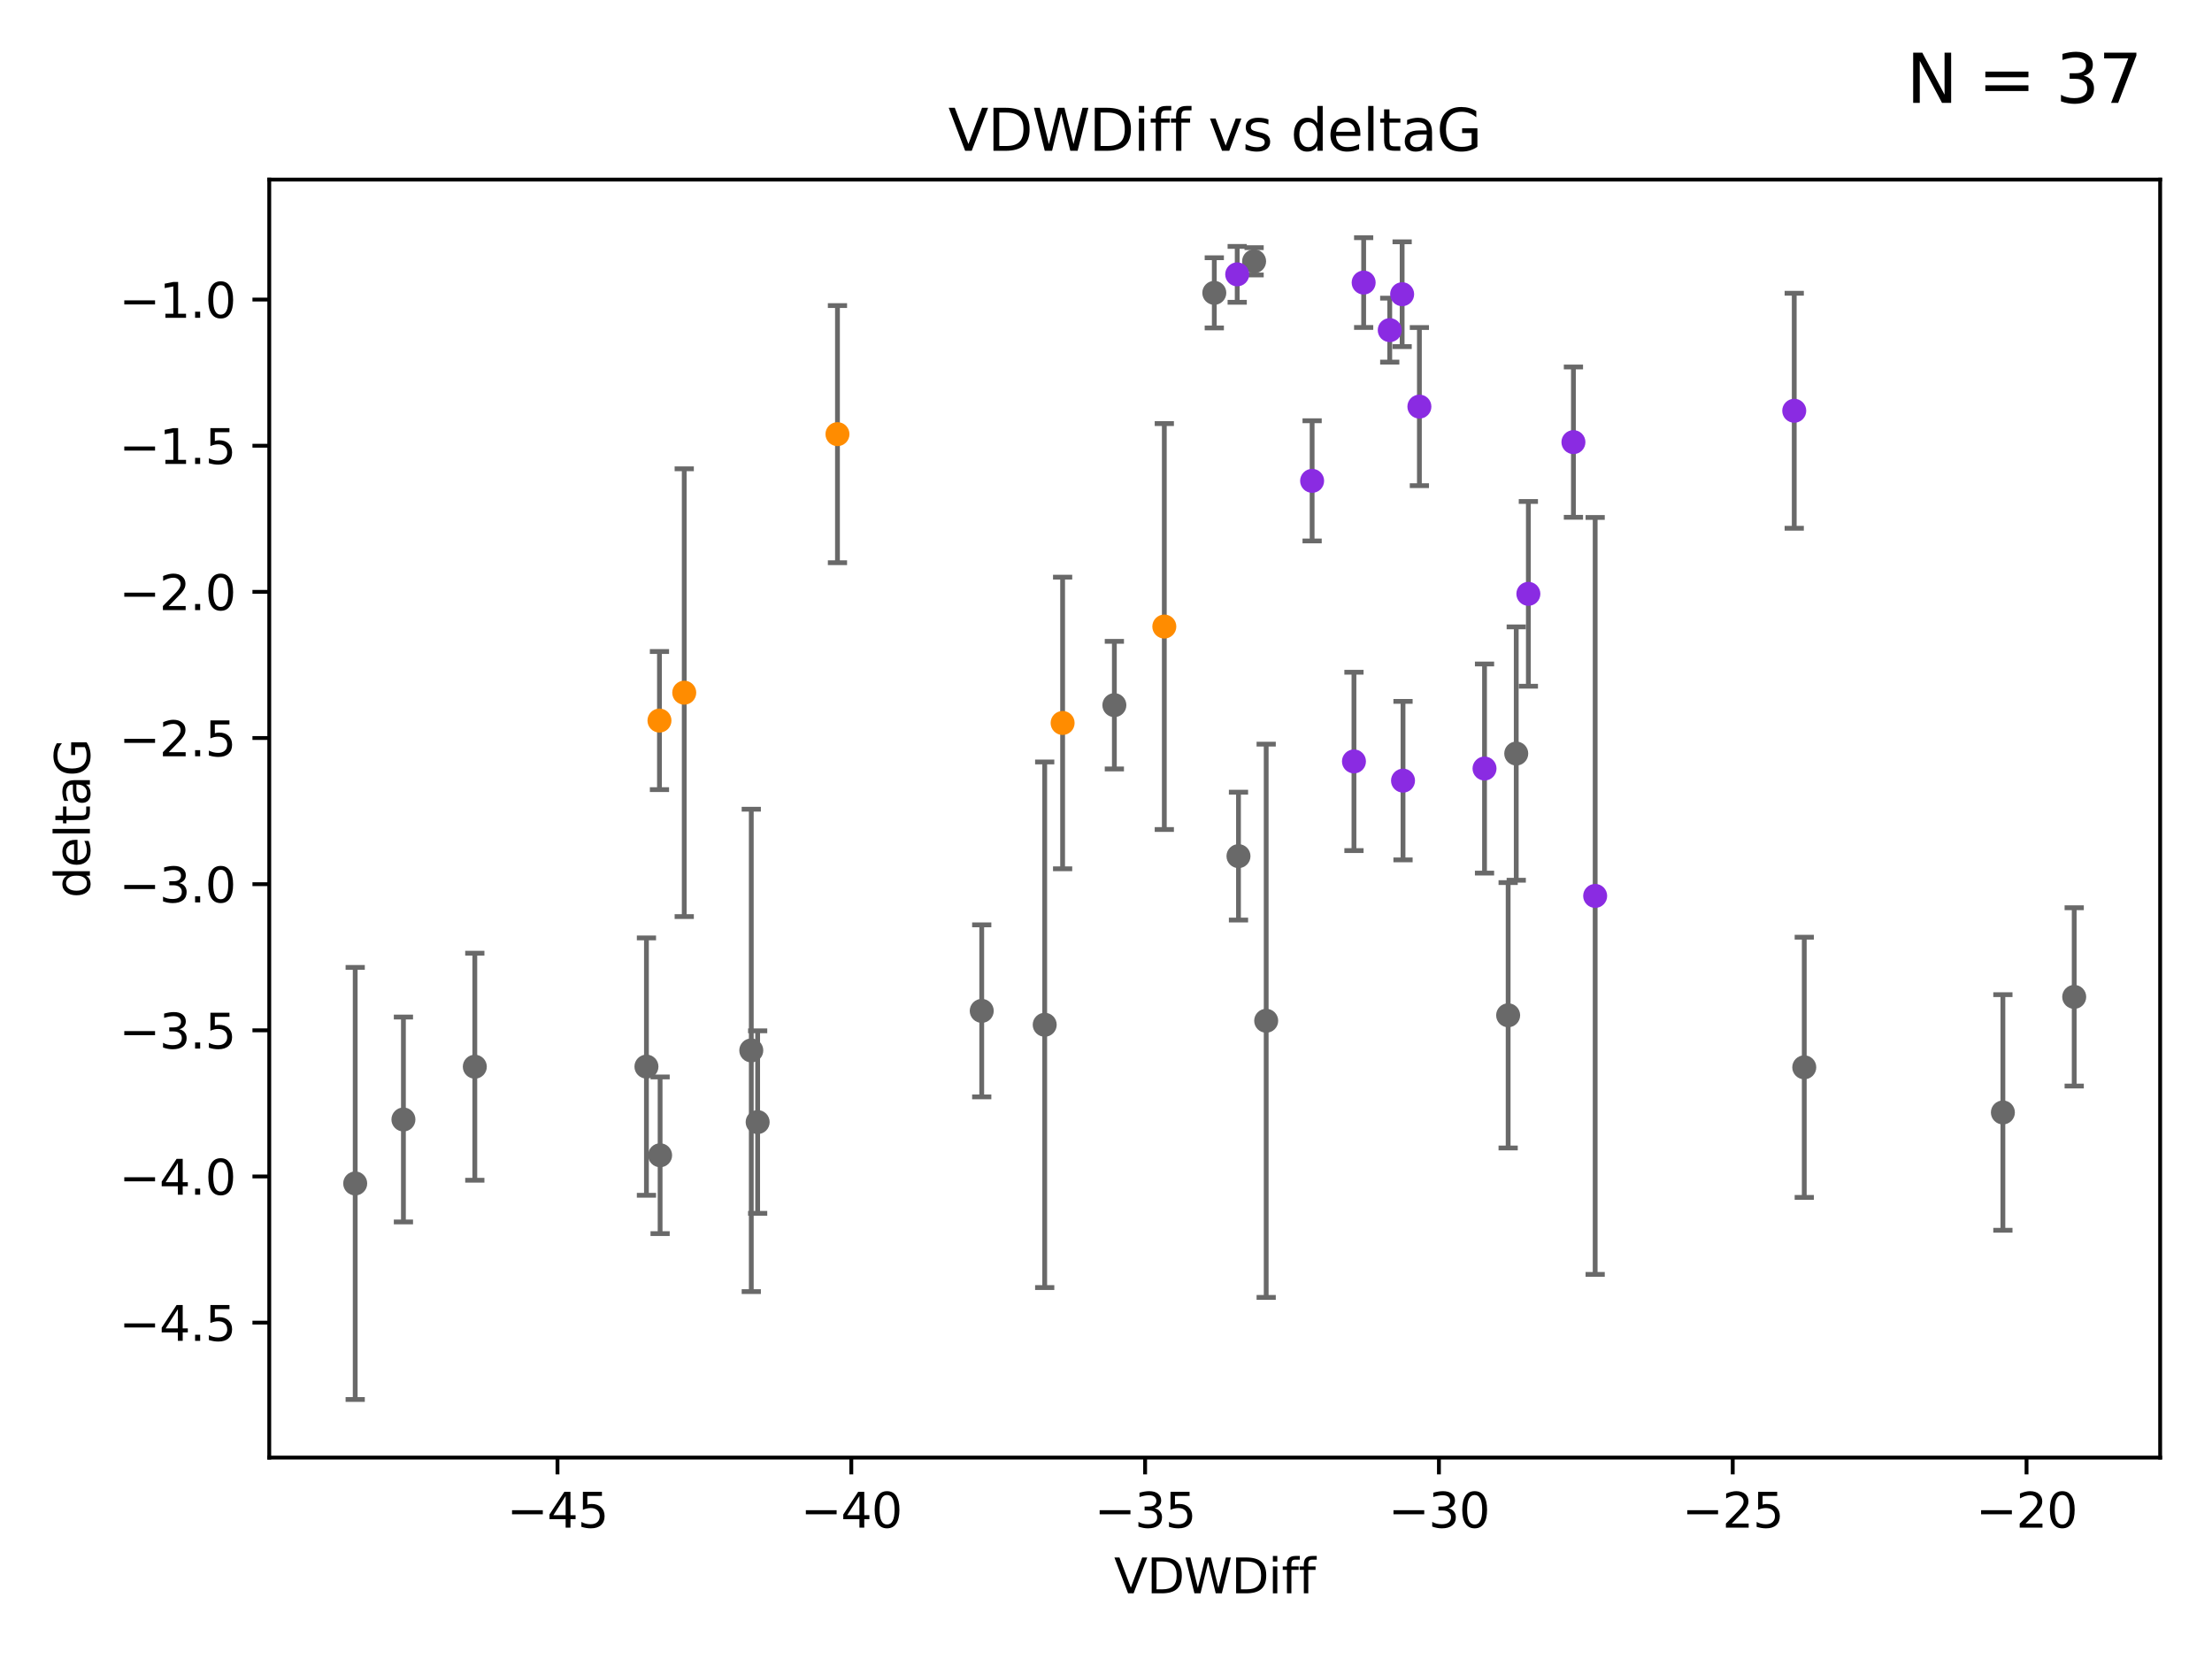 <?xml version="1.0" encoding="utf-8" standalone="no"?>
<!DOCTYPE svg PUBLIC "-//W3C//DTD SVG 1.1//EN"
  "http://www.w3.org/Graphics/SVG/1.1/DTD/svg11.dtd">
<svg xmlns:xlink="http://www.w3.org/1999/xlink" width="460.8pt" height="345.6pt" viewBox="0 0 460.8 345.6" xmlns="http://www.w3.org/2000/svg" version="1.1">
 <defs>
  <style type="text/css">*{stroke-linejoin: round; stroke-linecap: butt}</style>
 </defs>
 <g id="figure_1">
  <g id="patch_1">
   <path d="M 0 345.6 
L 460.8 345.6 
L 460.8 0 
L 0 0 
z
" style="fill: #ffffff"/>
  </g>
  <g id="axes_1">
   <g id="patch_2">
    <path d="M 56.09 303.64 
L 450 303.64 
L 450 37.411 
L 56.09 37.411 
z
" style="fill: #ffffff"/>
   </g>
   <g id="PathCollection_1">
    <defs>
     <path id="m64ddacfa93" d="M 0 1.118 
C 0.297 1.118 0.581 1 0.791 0.791 
C 1 0.581 1.118 0.297 1.118 0 
C 1.118 -0.297 1 -0.581 0.791 -0.791 
C 0.581 -1 0.297 -1.118 0 -1.118 
C -0.297 -1.118 -0.581 -1 -0.791 -0.791 
C -1 -0.581 -1.118 -0.297 -1.118 0 
C -1.118 0.297 -1 0.581 -0.791 0.791 
C -0.581 1 -0.297 1.118 0 1.118 
z
" style="stroke: #696969"/>
    </defs>
    <g clip-path="url(#p46ffd11ef0)">
     <use xlink:href="#m64ddacfa93" x="84.041" y="233.211" style="fill: #696969; stroke: #696969"/>
     <use xlink:href="#m64ddacfa93" x="134.666" y="222.193" style="fill: #696969; stroke: #696969"/>
     <use xlink:href="#m64ddacfa93" x="156.505" y="218.821" style="fill: #696969; stroke: #696969"/>
     <use xlink:href="#m64ddacfa93" x="73.995" y="246.535" style="fill: #696969; stroke: #696969"/>
     <use xlink:href="#m64ddacfa93" x="157.833" y="233.751" style="fill: #696969; stroke: #696969"/>
     <use xlink:href="#m64ddacfa93" x="98.912" y="222.216" style="fill: #696969; stroke: #696969"/>
     <use xlink:href="#m64ddacfa93" x="137.512" y="240.664" style="fill: #696969; stroke: #696969"/>
     <use xlink:href="#m64ddacfa93" x="257.999" y="178.348" style="fill: #696969; stroke: #696969"/>
     <use xlink:href="#m64ddacfa93" x="232.142" y="146.893" style="fill: #696969; stroke: #696969"/>
     <use xlink:href="#m64ddacfa93" x="217.632" y="213.477" style="fill: #696969; stroke: #696969"/>
     <use xlink:href="#m64ddacfa93" x="263.77" y="212.645" style="fill: #696969; stroke: #696969"/>
     <use xlink:href="#m64ddacfa93" x="204.513" y="210.584" style="fill: #696969; stroke: #696969"/>
     <use xlink:href="#m64ddacfa93" x="315.861" y="156.979" style="fill: #696969; stroke: #696969"/>
     <use xlink:href="#m64ddacfa93" x="314.174" y="211.501" style="fill: #696969; stroke: #696969"/>
     <use xlink:href="#m64ddacfa93" x="417.239" y="231.744" style="fill: #696969; stroke: #696969"/>
     <use xlink:href="#m64ddacfa93" x="375.861" y="222.341" style="fill: #696969; stroke: #696969"/>
     <use xlink:href="#m64ddacfa93" x="252.961" y="61.006" style="fill: #696969; stroke: #696969"/>
     <use xlink:href="#m64ddacfa93" x="261.253" y="54.433" style="fill: #696969; stroke: #696969"/>
     <use xlink:href="#m64ddacfa93" x="432.095" y="207.671" style="fill: #696969; stroke: #696969"/>
    </g>
   </g>
   <g id="PathCollection_2">
    <defs>
     <path id="mb4c0825378" d="M 0 1.118 
C 0.297 1.118 0.581 1 0.791 0.791 
C 1 0.581 1.118 0.297 1.118 0 
C 1.118 -0.297 1 -0.581 0.791 -0.791 
C 0.581 -1 0.297 -1.118 0 -1.118 
C -0.297 -1.118 -0.581 -1 -0.791 -0.791 
C -1 -0.581 -1.118 -0.297 -1.118 0 
C -1.118 0.297 -1 0.581 -0.791 0.791 
C -0.581 1 -0.297 1.118 0 1.118 
z
" style="stroke: #ff8c00"/>
    </defs>
    <g clip-path="url(#p46ffd11ef0)">
     <use xlink:href="#mb4c0825378" x="137.379" y="150.107" style="fill: #ff8c00; stroke: #ff8c00"/>
     <use xlink:href="#mb4c0825378" x="142.539" y="144.297" style="fill: #ff8c00; stroke: #ff8c00"/>
     <use xlink:href="#mb4c0825378" x="174.459" y="90.441" style="fill: #ff8c00; stroke: #ff8c00"/>
     <use xlink:href="#mb4c0825378" x="221.362" y="150.608" style="fill: #ff8c00; stroke: #ff8c00"/>
     <use xlink:href="#mb4c0825378" x="242.548" y="130.52" style="fill: #ff8c00; stroke: #ff8c00"/>
    </g>
   </g>
   <g id="PathCollection_3">
    <defs>
     <path id="m832970160e" d="M 0 1.118 
C 0.297 1.118 0.581 1 0.791 0.791 
C 1 0.581 1.118 0.297 1.118 0 
C 1.118 -0.297 1 -0.581 0.791 -0.791 
C 0.581 -1 0.297 -1.118 0 -1.118 
C -0.297 -1.118 -0.581 -1 -0.791 -0.791 
C -1 -0.581 -1.118 -0.297 -1.118 0 
C -1.118 0.297 -1 0.581 -0.791 0.791 
C -0.581 1 -0.297 1.118 0 1.118 
z
" style="stroke: #8a2be2"/>
    </defs>
    <g clip-path="url(#p46ffd11ef0)">
     <use xlink:href="#m832970160e" x="273.339" y="100.17" style="fill: #8a2be2; stroke: #8a2be2"/>
     <use xlink:href="#m832970160e" x="309.254" y="160.099" style="fill: #8a2be2; stroke: #8a2be2"/>
     <use xlink:href="#m832970160e" x="332.302" y="186.636" style="fill: #8a2be2; stroke: #8a2be2"/>
     <use xlink:href="#m832970160e" x="327.774" y="92.104" style="fill: #8a2be2; stroke: #8a2be2"/>
     <use xlink:href="#m832970160e" x="292.091" y="61.291" style="fill: #8a2be2; stroke: #8a2be2"/>
     <use xlink:href="#m832970160e" x="295.685" y="84.704" style="fill: #8a2be2; stroke: #8a2be2"/>
     <use xlink:href="#m832970160e" x="282.054" y="158.616" style="fill: #8a2be2; stroke: #8a2be2"/>
     <use xlink:href="#m832970160e" x="289.51" y="68.773" style="fill: #8a2be2; stroke: #8a2be2"/>
     <use xlink:href="#m832970160e" x="257.732" y="57.152" style="fill: #8a2be2; stroke: #8a2be2"/>
     <use xlink:href="#m832970160e" x="284.075" y="58.864" style="fill: #8a2be2; stroke: #8a2be2"/>
     <use xlink:href="#m832970160e" x="318.386" y="123.708" style="fill: #8a2be2; stroke: #8a2be2"/>
     <use xlink:href="#m832970160e" x="373.772" y="85.568" style="fill: #8a2be2; stroke: #8a2be2"/>
     <use xlink:href="#m832970160e" x="292.274" y="162.621" style="fill: #8a2be2; stroke: #8a2be2"/>
    </g>
   </g>
   <g id="matplotlib.axis_1">
    <g id="xtick_1">
     <g id="line2d_1">
      <defs>
       <path id="mea3eb6e17f" d="M 0 0 
L 0 3.5 
" style="stroke: #000000; stroke-width: 0.8"/>
      </defs>
      <g>
       <use xlink:href="#mea3eb6e17f" x="116.135" y="303.64" style="stroke: #000000; stroke-width: 0.8"/>
      </g>
     </g>
     <g id="text_1">
      <!-- −45 -->
      <g transform="translate(105.583 318.238)scale(0.1 -0.1)">
       <defs>
        <path id="DejaVuSans-2212" d="M 678 2272 
L 4684 2272 
L 4684 1741 
L 678 1741 
L 678 2272 
z
" transform="scale(0.016)"/>
        <path id="DejaVuSans-34" d="M 2419 4116 
L 825 1625 
L 2419 1625 
L 2419 4116 
z
M 2253 4666 
L 3047 4666 
L 3047 1625 
L 3713 1625 
L 3713 1100 
L 3047 1100 
L 3047 0 
L 2419 0 
L 2419 1100 
L 313 1100 
L 313 1709 
L 2253 4666 
z
" transform="scale(0.016)"/>
        <path id="DejaVuSans-35" d="M 691 4666 
L 3169 4666 
L 3169 4134 
L 1269 4134 
L 1269 2991 
Q 1406 3038 1543 3061 
Q 1681 3084 1819 3084 
Q 2600 3084 3056 2656 
Q 3513 2228 3513 1497 
Q 3513 744 3044 326 
Q 2575 -91 1722 -91 
Q 1428 -91 1123 -41 
Q 819 9 494 109 
L 494 744 
Q 775 591 1075 516 
Q 1375 441 1709 441 
Q 2250 441 2565 725 
Q 2881 1009 2881 1497 
Q 2881 1984 2565 2268 
Q 2250 2553 1709 2553 
Q 1456 2553 1204 2497 
Q 953 2441 691 2322 
L 691 4666 
z
" transform="scale(0.016)"/>
       </defs>
       <use xlink:href="#DejaVuSans-2212"/>
       <use xlink:href="#DejaVuSans-34" x="83.789"/>
       <use xlink:href="#DejaVuSans-35" x="147.412"/>
      </g>
     </g>
    </g>
    <g id="xtick_2">
     <g id="line2d_2">
      <g>
       <use xlink:href="#mea3eb6e17f" x="177.342" y="303.64" style="stroke: #000000; stroke-width: 0.8"/>
      </g>
     </g>
     <g id="text_2">
      <!-- −40 -->
      <g transform="translate(166.789 318.238)scale(0.1 -0.1)">
       <defs>
        <path id="DejaVuSans-30" d="M 2034 4250 
Q 1547 4250 1301 3770 
Q 1056 3291 1056 2328 
Q 1056 1369 1301 889 
Q 1547 409 2034 409 
Q 2525 409 2770 889 
Q 3016 1369 3016 2328 
Q 3016 3291 2770 3770 
Q 2525 4250 2034 4250 
z
M 2034 4750 
Q 2819 4750 3233 4129 
Q 3647 3509 3647 2328 
Q 3647 1150 3233 529 
Q 2819 -91 2034 -91 
Q 1250 -91 836 529 
Q 422 1150 422 2328 
Q 422 3509 836 4129 
Q 1250 4750 2034 4750 
z
" transform="scale(0.016)"/>
       </defs>
       <use xlink:href="#DejaVuSans-2212"/>
       <use xlink:href="#DejaVuSans-34" x="83.789"/>
       <use xlink:href="#DejaVuSans-30" x="147.412"/>
      </g>
     </g>
    </g>
    <g id="xtick_3">
     <g id="line2d_3">
      <g>
       <use xlink:href="#mea3eb6e17f" x="238.548" y="303.64" style="stroke: #000000; stroke-width: 0.8"/>
      </g>
     </g>
     <g id="text_3">
      <!-- −35 -->
      <g transform="translate(227.995 318.238)scale(0.1 -0.1)">
       <defs>
        <path id="DejaVuSans-33" d="M 2597 2516 
Q 3050 2419 3304 2112 
Q 3559 1806 3559 1356 
Q 3559 666 3084 287 
Q 2609 -91 1734 -91 
Q 1441 -91 1130 -33 
Q 819 25 488 141 
L 488 750 
Q 750 597 1062 519 
Q 1375 441 1716 441 
Q 2309 441 2620 675 
Q 2931 909 2931 1356 
Q 2931 1769 2642 2001 
Q 2353 2234 1838 2234 
L 1294 2234 
L 1294 2753 
L 1863 2753 
Q 2328 2753 2575 2939 
Q 2822 3125 2822 3475 
Q 2822 3834 2567 4026 
Q 2313 4219 1838 4219 
Q 1578 4219 1281 4162 
Q 984 4106 628 3988 
L 628 4550 
Q 988 4650 1302 4700 
Q 1616 4750 1894 4750 
Q 2613 4750 3031 4423 
Q 3450 4097 3450 3541 
Q 3450 3153 3228 2886 
Q 3006 2619 2597 2516 
z
" transform="scale(0.016)"/>
       </defs>
       <use xlink:href="#DejaVuSans-2212"/>
       <use xlink:href="#DejaVuSans-33" x="83.789"/>
       <use xlink:href="#DejaVuSans-35" x="147.412"/>
      </g>
     </g>
    </g>
    <g id="xtick_4">
     <g id="line2d_4">
      <g>
       <use xlink:href="#mea3eb6e17f" x="299.754" y="303.64" style="stroke: #000000; stroke-width: 0.8"/>
      </g>
     </g>
     <g id="text_4">
      <!-- −30 -->
      <g transform="translate(289.202 318.238)scale(0.1 -0.1)">
       <use xlink:href="#DejaVuSans-2212"/>
       <use xlink:href="#DejaVuSans-33" x="83.789"/>
       <use xlink:href="#DejaVuSans-30" x="147.412"/>
      </g>
     </g>
    </g>
    <g id="xtick_5">
     <g id="line2d_5">
      <g>
       <use xlink:href="#mea3eb6e17f" x="360.96" y="303.64" style="stroke: #000000; stroke-width: 0.8"/>
      </g>
     </g>
     <g id="text_5">
      <!-- −25 -->
      <g transform="translate(350.408 318.238)scale(0.1 -0.1)">
       <defs>
        <path id="DejaVuSans-32" d="M 1228 531 
L 3431 531 
L 3431 0 
L 469 0 
L 469 531 
Q 828 903 1448 1529 
Q 2069 2156 2228 2338 
Q 2531 2678 2651 2914 
Q 2772 3150 2772 3378 
Q 2772 3750 2511 3984 
Q 2250 4219 1831 4219 
Q 1534 4219 1204 4116 
Q 875 4013 500 3803 
L 500 4441 
Q 881 4594 1212 4672 
Q 1544 4750 1819 4750 
Q 2544 4750 2975 4387 
Q 3406 4025 3406 3419 
Q 3406 3131 3298 2873 
Q 3191 2616 2906 2266 
Q 2828 2175 2409 1742 
Q 1991 1309 1228 531 
z
" transform="scale(0.016)"/>
       </defs>
       <use xlink:href="#DejaVuSans-2212"/>
       <use xlink:href="#DejaVuSans-32" x="83.789"/>
       <use xlink:href="#DejaVuSans-35" x="147.412"/>
      </g>
     </g>
    </g>
    <g id="xtick_6">
     <g id="line2d_6">
      <g>
       <use xlink:href="#mea3eb6e17f" x="422.166" y="303.64" style="stroke: #000000; stroke-width: 0.8"/>
      </g>
     </g>
     <g id="text_6">
      <!-- −20 -->
      <g transform="translate(411.614 318.238)scale(0.1 -0.1)">
       <use xlink:href="#DejaVuSans-2212"/>
       <use xlink:href="#DejaVuSans-32" x="83.789"/>
       <use xlink:href="#DejaVuSans-30" x="147.412"/>
      </g>
     </g>
    </g>
    <g id="text_7">
     <!-- VDWDiff -->
     <g transform="translate(232.072 331.917)scale(0.1 -0.1)">
      <defs>
       <path id="DejaVuSans-56" d="M 1831 0 
L 50 4666 
L 709 4666 
L 2188 738 
L 3669 4666 
L 4325 4666 
L 2547 0 
L 1831 0 
z
" transform="scale(0.016)"/>
       <path id="DejaVuSans-44" d="M 1259 4147 
L 1259 519 
L 2022 519 
Q 2988 519 3436 956 
Q 3884 1394 3884 2338 
Q 3884 3275 3436 3711 
Q 2988 4147 2022 4147 
L 1259 4147 
z
M 628 4666 
L 1925 4666 
Q 3281 4666 3915 4102 
Q 4550 3538 4550 2338 
Q 4550 1131 3912 565 
Q 3275 0 1925 0 
L 628 0 
L 628 4666 
z
" transform="scale(0.016)"/>
       <path id="DejaVuSans-57" d="M 213 4666 
L 850 4666 
L 1831 722 
L 2809 4666 
L 3519 4666 
L 4500 722 
L 5478 4666 
L 6119 4666 
L 4947 0 
L 4153 0 
L 3169 4050 
L 2175 0 
L 1381 0 
L 213 4666 
z
" transform="scale(0.016)"/>
       <path id="DejaVuSans-69" d="M 603 3500 
L 1178 3500 
L 1178 0 
L 603 0 
L 603 3500 
z
M 603 4863 
L 1178 4863 
L 1178 4134 
L 603 4134 
L 603 4863 
z
" transform="scale(0.016)"/>
       <path id="DejaVuSans-66" d="M 2375 4863 
L 2375 4384 
L 1825 4384 
Q 1516 4384 1395 4259 
Q 1275 4134 1275 3809 
L 1275 3500 
L 2222 3500 
L 2222 3053 
L 1275 3053 
L 1275 0 
L 697 0 
L 697 3053 
L 147 3053 
L 147 3500 
L 697 3500 
L 697 3744 
Q 697 4328 969 4595 
Q 1241 4863 1831 4863 
L 2375 4863 
z
" transform="scale(0.016)"/>
      </defs>
      <use xlink:href="#DejaVuSans-56"/>
      <use xlink:href="#DejaVuSans-44" x="68.408"/>
      <use xlink:href="#DejaVuSans-57" x="145.41"/>
      <use xlink:href="#DejaVuSans-44" x="244.287"/>
      <use xlink:href="#DejaVuSans-69" x="321.289"/>
      <use xlink:href="#DejaVuSans-66" x="349.072"/>
      <use xlink:href="#DejaVuSans-66" x="384.277"/>
     </g>
    </g>
   </g>
   <g id="matplotlib.axis_2">
    <g id="ytick_1">
     <g id="line2d_7">
      <defs>
       <path id="m462dbc5378" d="M 0 0 
L -3.5 0 
" style="stroke: #000000; stroke-width: 0.8"/>
      </defs>
      <g>
       <use xlink:href="#m462dbc5378" x="56.09" y="275.525" style="stroke: #000000; stroke-width: 0.8"/>
      </g>
     </g>
     <g id="text_8">
      <!-- −4.5 -->
      <g transform="translate(24.807 279.324)scale(0.1 -0.1)">
       <defs>
        <path id="DejaVuSans-2e" d="M 684 794 
L 1344 794 
L 1344 0 
L 684 0 
L 684 794 
z
" transform="scale(0.016)"/>
       </defs>
       <use xlink:href="#DejaVuSans-2212"/>
       <use xlink:href="#DejaVuSans-34" x="83.789"/>
       <use xlink:href="#DejaVuSans-2e" x="147.412"/>
       <use xlink:href="#DejaVuSans-35" x="179.199"/>
      </g>
     </g>
    </g>
    <g id="ytick_2">
     <g id="line2d_8">
      <g>
       <use xlink:href="#m462dbc5378" x="56.09" y="245.079" style="stroke: #000000; stroke-width: 0.8"/>
      </g>
     </g>
     <g id="text_9">
      <!-- −4.0 -->
      <g transform="translate(24.807 248.879)scale(0.1 -0.1)">
       <use xlink:href="#DejaVuSans-2212"/>
       <use xlink:href="#DejaVuSans-34" x="83.789"/>
       <use xlink:href="#DejaVuSans-2e" x="147.412"/>
       <use xlink:href="#DejaVuSans-30" x="179.199"/>
      </g>
     </g>
    </g>
    <g id="ytick_3">
     <g id="line2d_9">
      <g>
       <use xlink:href="#m462dbc5378" x="56.09" y="214.634" style="stroke: #000000; stroke-width: 0.8"/>
      </g>
     </g>
     <g id="text_10">
      <!-- −3.5 -->
      <g transform="translate(24.807 218.433)scale(0.1 -0.1)">
       <use xlink:href="#DejaVuSans-2212"/>
       <use xlink:href="#DejaVuSans-33" x="83.789"/>
       <use xlink:href="#DejaVuSans-2e" x="147.412"/>
       <use xlink:href="#DejaVuSans-35" x="179.199"/>
      </g>
     </g>
    </g>
    <g id="ytick_4">
     <g id="line2d_10">
      <g>
       <use xlink:href="#m462dbc5378" x="56.09" y="184.188" style="stroke: #000000; stroke-width: 0.8"/>
      </g>
     </g>
     <g id="text_11">
      <!-- −3.0 -->
      <g transform="translate(24.807 187.987)scale(0.1 -0.1)">
       <use xlink:href="#DejaVuSans-2212"/>
       <use xlink:href="#DejaVuSans-33" x="83.789"/>
       <use xlink:href="#DejaVuSans-2e" x="147.412"/>
       <use xlink:href="#DejaVuSans-30" x="179.199"/>
      </g>
     </g>
    </g>
    <g id="ytick_5">
     <g id="line2d_11">
      <g>
       <use xlink:href="#m462dbc5378" x="56.09" y="153.742" style="stroke: #000000; stroke-width: 0.8"/>
      </g>
     </g>
     <g id="text_12">
      <!-- −2.5 -->
      <g transform="translate(24.807 157.541)scale(0.1 -0.1)">
       <use xlink:href="#DejaVuSans-2212"/>
       <use xlink:href="#DejaVuSans-32" x="83.789"/>
       <use xlink:href="#DejaVuSans-2e" x="147.412"/>
       <use xlink:href="#DejaVuSans-35" x="179.199"/>
      </g>
     </g>
    </g>
    <g id="ytick_6">
     <g id="line2d_12">
      <g>
       <use xlink:href="#m462dbc5378" x="56.09" y="123.296" style="stroke: #000000; stroke-width: 0.8"/>
      </g>
     </g>
     <g id="text_13">
      <!-- −2.0 -->
      <g transform="translate(24.807 127.096)scale(0.1 -0.1)">
       <use xlink:href="#DejaVuSans-2212"/>
       <use xlink:href="#DejaVuSans-32" x="83.789"/>
       <use xlink:href="#DejaVuSans-2e" x="147.412"/>
       <use xlink:href="#DejaVuSans-30" x="179.199"/>
      </g>
     </g>
    </g>
    <g id="ytick_7">
     <g id="line2d_13">
      <g>
       <use xlink:href="#m462dbc5378" x="56.09" y="92.851" style="stroke: #000000; stroke-width: 0.8"/>
      </g>
     </g>
     <g id="text_14">
      <!-- −1.5 -->
      <g transform="translate(24.807 96.65)scale(0.1 -0.1)">
       <defs>
        <path id="DejaVuSans-31" d="M 794 531 
L 1825 531 
L 1825 4091 
L 703 3866 
L 703 4441 
L 1819 4666 
L 2450 4666 
L 2450 531 
L 3481 531 
L 3481 0 
L 794 0 
L 794 531 
z
" transform="scale(0.016)"/>
       </defs>
       <use xlink:href="#DejaVuSans-2212"/>
       <use xlink:href="#DejaVuSans-31" x="83.789"/>
       <use xlink:href="#DejaVuSans-2e" x="147.412"/>
       <use xlink:href="#DejaVuSans-35" x="179.199"/>
      </g>
     </g>
    </g>
    <g id="ytick_8">
     <g id="line2d_14">
      <g>
       <use xlink:href="#m462dbc5378" x="56.09" y="62.405" style="stroke: #000000; stroke-width: 0.8"/>
      </g>
     </g>
     <g id="text_15">
      <!-- −1.0 -->
      <g transform="translate(24.807 66.204)scale(0.1 -0.1)">
       <use xlink:href="#DejaVuSans-2212"/>
       <use xlink:href="#DejaVuSans-31" x="83.789"/>
       <use xlink:href="#DejaVuSans-2e" x="147.412"/>
       <use xlink:href="#DejaVuSans-30" x="179.199"/>
      </g>
     </g>
    </g>
    <g id="text_16">
     <!-- deltaG -->
     <g transform="translate(18.727 187.064)rotate(-90)scale(0.1 -0.1)">
      <defs>
       <path id="DejaVuSans-64" d="M 2906 2969 
L 2906 4863 
L 3481 4863 
L 3481 0 
L 2906 0 
L 2906 525 
Q 2725 213 2448 61 
Q 2172 -91 1784 -91 
Q 1150 -91 751 415 
Q 353 922 353 1747 
Q 353 2572 751 3078 
Q 1150 3584 1784 3584 
Q 2172 3584 2448 3432 
Q 2725 3281 2906 2969 
z
M 947 1747 
Q 947 1113 1208 752 
Q 1469 391 1925 391 
Q 2381 391 2643 752 
Q 2906 1113 2906 1747 
Q 2906 2381 2643 2742 
Q 2381 3103 1925 3103 
Q 1469 3103 1208 2742 
Q 947 2381 947 1747 
z
" transform="scale(0.016)"/>
       <path id="DejaVuSans-65" d="M 3597 1894 
L 3597 1613 
L 953 1613 
Q 991 1019 1311 708 
Q 1631 397 2203 397 
Q 2534 397 2845 478 
Q 3156 559 3463 722 
L 3463 178 
Q 3153 47 2828 -22 
Q 2503 -91 2169 -91 
Q 1331 -91 842 396 
Q 353 884 353 1716 
Q 353 2575 817 3079 
Q 1281 3584 2069 3584 
Q 2775 3584 3186 3129 
Q 3597 2675 3597 1894 
z
M 3022 2063 
Q 3016 2534 2758 2815 
Q 2500 3097 2075 3097 
Q 1594 3097 1305 2825 
Q 1016 2553 972 2059 
L 3022 2063 
z
" transform="scale(0.016)"/>
       <path id="DejaVuSans-6c" d="M 603 4863 
L 1178 4863 
L 1178 0 
L 603 0 
L 603 4863 
z
" transform="scale(0.016)"/>
       <path id="DejaVuSans-74" d="M 1172 4494 
L 1172 3500 
L 2356 3500 
L 2356 3053 
L 1172 3053 
L 1172 1153 
Q 1172 725 1289 603 
Q 1406 481 1766 481 
L 2356 481 
L 2356 0 
L 1766 0 
Q 1100 0 847 248 
Q 594 497 594 1153 
L 594 3053 
L 172 3053 
L 172 3500 
L 594 3500 
L 594 4494 
L 1172 4494 
z
" transform="scale(0.016)"/>
       <path id="DejaVuSans-61" d="M 2194 1759 
Q 1497 1759 1228 1600 
Q 959 1441 959 1056 
Q 959 750 1161 570 
Q 1363 391 1709 391 
Q 2188 391 2477 730 
Q 2766 1069 2766 1631 
L 2766 1759 
L 2194 1759 
z
M 3341 1997 
L 3341 0 
L 2766 0 
L 2766 531 
Q 2569 213 2275 61 
Q 1981 -91 1556 -91 
Q 1019 -91 701 211 
Q 384 513 384 1019 
Q 384 1609 779 1909 
Q 1175 2209 1959 2209 
L 2766 2209 
L 2766 2266 
Q 2766 2663 2505 2880 
Q 2244 3097 1772 3097 
Q 1472 3097 1187 3025 
Q 903 2953 641 2809 
L 641 3341 
Q 956 3463 1253 3523 
Q 1550 3584 1831 3584 
Q 2591 3584 2966 3190 
Q 3341 2797 3341 1997 
z
" transform="scale(0.016)"/>
       <path id="DejaVuSans-47" d="M 3809 666 
L 3809 1919 
L 2778 1919 
L 2778 2438 
L 4434 2438 
L 4434 434 
Q 4069 175 3628 42 
Q 3188 -91 2688 -91 
Q 1594 -91 976 548 
Q 359 1188 359 2328 
Q 359 3472 976 4111 
Q 1594 4750 2688 4750 
Q 3144 4750 3555 4637 
Q 3966 4525 4313 4306 
L 4313 3634 
Q 3963 3931 3569 4081 
Q 3175 4231 2741 4231 
Q 1884 4231 1454 3753 
Q 1025 3275 1025 2328 
Q 1025 1384 1454 906 
Q 1884 428 2741 428 
Q 3075 428 3337 486 
Q 3600 544 3809 666 
z
" transform="scale(0.016)"/>
      </defs>
      <use xlink:href="#DejaVuSans-64"/>
      <use xlink:href="#DejaVuSans-65" x="63.477"/>
      <use xlink:href="#DejaVuSans-6c" x="125"/>
      <use xlink:href="#DejaVuSans-74" x="152.783"/>
      <use xlink:href="#DejaVuSans-61" x="191.992"/>
      <use xlink:href="#DejaVuSans-47" x="253.271"/>
     </g>
    </g>
   </g>
   <g id="LineCollection_1">
    <path d="M 84.041 254.553 
L 84.041 211.87 
" clip-path="url(#p46ffd11ef0)" style="fill: none; stroke: #696969"/>
    <path d="M 134.666 249.001 
L 134.666 195.385 
" clip-path="url(#p46ffd11ef0)" style="fill: none; stroke: #696969"/>
    <path d="M 156.505 269.066 
L 156.505 168.576 
" clip-path="url(#p46ffd11ef0)" style="fill: none; stroke: #696969"/>
    <path d="M 73.995 291.539 
L 73.995 201.532 
" clip-path="url(#p46ffd11ef0)" style="fill: none; stroke: #696969"/>
    <path d="M 157.833 252.762 
L 157.833 214.739 
" clip-path="url(#p46ffd11ef0)" style="fill: none; stroke: #696969"/>
    <path d="M 98.912 245.862 
L 98.912 198.569 
" clip-path="url(#p46ffd11ef0)" style="fill: none; stroke: #696969"/>
    <path d="M 137.512 256.983 
L 137.512 224.345 
" clip-path="url(#p46ffd11ef0)" style="fill: none; stroke: #696969"/>
    <path d="M 257.999 191.666 
L 257.999 165.03 
" clip-path="url(#p46ffd11ef0)" style="fill: none; stroke: #696969"/>
    <path d="M 232.142 160.187 
L 232.142 133.6 
" clip-path="url(#p46ffd11ef0)" style="fill: none; stroke: #696969"/>
    <path d="M 217.632 268.224 
L 217.632 158.731 
" clip-path="url(#p46ffd11ef0)" style="fill: none; stroke: #696969"/>
    <path d="M 263.77 270.273 
L 263.77 155.018 
" clip-path="url(#p46ffd11ef0)" style="fill: none; stroke: #696969"/>
    <path d="M 204.513 228.505 
L 204.513 192.662 
" clip-path="url(#p46ffd11ef0)" style="fill: none; stroke: #696969"/>
    <path d="M 315.861 183.369 
L 315.861 130.59 
" clip-path="url(#p46ffd11ef0)" style="fill: none; stroke: #696969"/>
    <path d="M 314.174 239.146 
L 314.174 183.856 
" clip-path="url(#p46ffd11ef0)" style="fill: none; stroke: #696969"/>
    <path d="M 417.239 256.283 
L 417.239 207.204 
" clip-path="url(#p46ffd11ef0)" style="fill: none; stroke: #696969"/>
    <path d="M 375.861 249.443 
L 375.861 195.239 
" clip-path="url(#p46ffd11ef0)" style="fill: none; stroke: #696969"/>
    <path d="M 252.961 68.317 
L 252.961 53.695 
" clip-path="url(#p46ffd11ef0)" style="fill: none; stroke: #696969"/>
    <path d="M 261.253 57.277 
L 261.253 51.589 
" clip-path="url(#p46ffd11ef0)" style="fill: none; stroke: #696969"/>
    <path d="M 432.095 226.241 
L 432.095 189.101 
" clip-path="url(#p46ffd11ef0)" style="fill: none; stroke: #696969"/>
   </g>
   <g id="line2d_15">
    <defs>
     <path id="m53b3140383" d="M 2 0 
L -2 -0 
" style="stroke: #696969"/>
    </defs>
    <g clip-path="url(#p46ffd11ef0)">
     <use xlink:href="#m53b3140383" x="84.041" y="254.553" style="fill: #696969; stroke: #696969"/>
     <use xlink:href="#m53b3140383" x="134.666" y="249.001" style="fill: #696969; stroke: #696969"/>
     <use xlink:href="#m53b3140383" x="156.505" y="269.066" style="fill: #696969; stroke: #696969"/>
     <use xlink:href="#m53b3140383" x="73.995" y="291.539" style="fill: #696969; stroke: #696969"/>
     <use xlink:href="#m53b3140383" x="157.833" y="252.762" style="fill: #696969; stroke: #696969"/>
     <use xlink:href="#m53b3140383" x="98.912" y="245.862" style="fill: #696969; stroke: #696969"/>
     <use xlink:href="#m53b3140383" x="137.512" y="256.983" style="fill: #696969; stroke: #696969"/>
     <use xlink:href="#m53b3140383" x="257.999" y="191.666" style="fill: #696969; stroke: #696969"/>
     <use xlink:href="#m53b3140383" x="232.142" y="160.187" style="fill: #696969; stroke: #696969"/>
     <use xlink:href="#m53b3140383" x="217.632" y="268.224" style="fill: #696969; stroke: #696969"/>
     <use xlink:href="#m53b3140383" x="263.77" y="270.273" style="fill: #696969; stroke: #696969"/>
     <use xlink:href="#m53b3140383" x="204.513" y="228.505" style="fill: #696969; stroke: #696969"/>
     <use xlink:href="#m53b3140383" x="315.861" y="183.369" style="fill: #696969; stroke: #696969"/>
     <use xlink:href="#m53b3140383" x="314.174" y="239.146" style="fill: #696969; stroke: #696969"/>
     <use xlink:href="#m53b3140383" x="417.239" y="256.283" style="fill: #696969; stroke: #696969"/>
     <use xlink:href="#m53b3140383" x="375.861" y="249.443" style="fill: #696969; stroke: #696969"/>
     <use xlink:href="#m53b3140383" x="252.961" y="68.317" style="fill: #696969; stroke: #696969"/>
     <use xlink:href="#m53b3140383" x="261.253" y="57.277" style="fill: #696969; stroke: #696969"/>
     <use xlink:href="#m53b3140383" x="432.095" y="226.241" style="fill: #696969; stroke: #696969"/>
    </g>
   </g>
   <g id="line2d_16">
    <g clip-path="url(#p46ffd11ef0)">
     <use xlink:href="#m53b3140383" x="84.041" y="211.87" style="fill: #696969; stroke: #696969"/>
     <use xlink:href="#m53b3140383" x="134.666" y="195.385" style="fill: #696969; stroke: #696969"/>
     <use xlink:href="#m53b3140383" x="156.505" y="168.576" style="fill: #696969; stroke: #696969"/>
     <use xlink:href="#m53b3140383" x="73.995" y="201.532" style="fill: #696969; stroke: #696969"/>
     <use xlink:href="#m53b3140383" x="157.833" y="214.739" style="fill: #696969; stroke: #696969"/>
     <use xlink:href="#m53b3140383" x="98.912" y="198.569" style="fill: #696969; stroke: #696969"/>
     <use xlink:href="#m53b3140383" x="137.512" y="224.345" style="fill: #696969; stroke: #696969"/>
     <use xlink:href="#m53b3140383" x="257.999" y="165.03" style="fill: #696969; stroke: #696969"/>
     <use xlink:href="#m53b3140383" x="232.142" y="133.6" style="fill: #696969; stroke: #696969"/>
     <use xlink:href="#m53b3140383" x="217.632" y="158.731" style="fill: #696969; stroke: #696969"/>
     <use xlink:href="#m53b3140383" x="263.77" y="155.018" style="fill: #696969; stroke: #696969"/>
     <use xlink:href="#m53b3140383" x="204.513" y="192.662" style="fill: #696969; stroke: #696969"/>
     <use xlink:href="#m53b3140383" x="315.861" y="130.59" style="fill: #696969; stroke: #696969"/>
     <use xlink:href="#m53b3140383" x="314.174" y="183.856" style="fill: #696969; stroke: #696969"/>
     <use xlink:href="#m53b3140383" x="417.239" y="207.204" style="fill: #696969; stroke: #696969"/>
     <use xlink:href="#m53b3140383" x="375.861" y="195.239" style="fill: #696969; stroke: #696969"/>
     <use xlink:href="#m53b3140383" x="252.961" y="53.695" style="fill: #696969; stroke: #696969"/>
     <use xlink:href="#m53b3140383" x="261.253" y="51.589" style="fill: #696969; stroke: #696969"/>
     <use xlink:href="#m53b3140383" x="432.095" y="189.101" style="fill: #696969; stroke: #696969"/>
    </g>
   </g>
   <g id="LineCollection_2">
    <path d="M 137.379 164.491 
L 137.379 135.722 
" clip-path="url(#p46ffd11ef0)" style="fill: none; stroke: #696969"/>
    <path d="M 142.539 190.935 
L 142.539 97.658 
" clip-path="url(#p46ffd11ef0)" style="fill: none; stroke: #696969"/>
    <path d="M 174.459 117.223 
L 174.459 63.658 
" clip-path="url(#p46ffd11ef0)" style="fill: none; stroke: #696969"/>
    <path d="M 221.362 180.981 
L 221.362 120.235 
" clip-path="url(#p46ffd11ef0)" style="fill: none; stroke: #696969"/>
    <path d="M 242.548 172.803 
L 242.548 88.238 
" clip-path="url(#p46ffd11ef0)" style="fill: none; stroke: #696969"/>
   </g>
   <g id="line2d_17">
    <g clip-path="url(#p46ffd11ef0)">
     <use xlink:href="#m53b3140383" x="137.379" y="164.491" style="fill: #696969; stroke: #696969"/>
     <use xlink:href="#m53b3140383" x="142.539" y="190.935" style="fill: #696969; stroke: #696969"/>
     <use xlink:href="#m53b3140383" x="174.459" y="117.223" style="fill: #696969; stroke: #696969"/>
     <use xlink:href="#m53b3140383" x="221.362" y="180.981" style="fill: #696969; stroke: #696969"/>
     <use xlink:href="#m53b3140383" x="242.548" y="172.803" style="fill: #696969; stroke: #696969"/>
    </g>
   </g>
   <g id="line2d_18">
    <g clip-path="url(#p46ffd11ef0)">
     <use xlink:href="#m53b3140383" x="137.379" y="135.722" style="fill: #696969; stroke: #696969"/>
     <use xlink:href="#m53b3140383" x="142.539" y="97.658" style="fill: #696969; stroke: #696969"/>
     <use xlink:href="#m53b3140383" x="174.459" y="63.658" style="fill: #696969; stroke: #696969"/>
     <use xlink:href="#m53b3140383" x="221.362" y="120.235" style="fill: #696969; stroke: #696969"/>
     <use xlink:href="#m53b3140383" x="242.548" y="88.238" style="fill: #696969; stroke: #696969"/>
    </g>
   </g>
   <g id="LineCollection_3">
    <path d="M 273.339 112.691 
L 273.339 87.649 
" clip-path="url(#p46ffd11ef0)" style="fill: none; stroke: #696969"/>
    <path d="M 309.254 181.88 
L 309.254 138.319 
" clip-path="url(#p46ffd11ef0)" style="fill: none; stroke: #696969"/>
    <path d="M 332.302 265.475 
L 332.302 107.798 
" clip-path="url(#p46ffd11ef0)" style="fill: none; stroke: #696969"/>
    <path d="M 327.774 107.759 
L 327.774 76.449 
" clip-path="url(#p46ffd11ef0)" style="fill: none; stroke: #696969"/>
    <path d="M 292.091 72.205 
L 292.091 50.378 
" clip-path="url(#p46ffd11ef0)" style="fill: none; stroke: #696969"/>
    <path d="M 295.685 101.177 
L 295.685 68.23 
" clip-path="url(#p46ffd11ef0)" style="fill: none; stroke: #696969"/>
    <path d="M 282.054 177.194 
L 282.054 140.037 
" clip-path="url(#p46ffd11ef0)" style="fill: none; stroke: #696969"/>
    <path d="M 289.51 75.435 
L 289.51 62.111 
" clip-path="url(#p46ffd11ef0)" style="fill: none; stroke: #696969"/>
    <path d="M 257.732 62.973 
L 257.732 51.331 
" clip-path="url(#p46ffd11ef0)" style="fill: none; stroke: #696969"/>
    <path d="M 284.075 68.215 
L 284.075 49.513 
" clip-path="url(#p46ffd11ef0)" style="fill: none; stroke: #696969"/>
    <path d="M 318.386 142.95 
L 318.386 104.466 
" clip-path="url(#p46ffd11ef0)" style="fill: none; stroke: #696969"/>
    <path d="M 373.772 110.049 
L 373.772 61.087 
" clip-path="url(#p46ffd11ef0)" style="fill: none; stroke: #696969"/>
    <path d="M 292.274 179.132 
L 292.274 146.109 
" clip-path="url(#p46ffd11ef0)" style="fill: none; stroke: #696969"/>
   </g>
   <g id="line2d_19">
    <g clip-path="url(#p46ffd11ef0)">
     <use xlink:href="#m53b3140383" x="273.339" y="112.691" style="fill: #696969; stroke: #696969"/>
     <use xlink:href="#m53b3140383" x="309.254" y="181.88" style="fill: #696969; stroke: #696969"/>
     <use xlink:href="#m53b3140383" x="332.302" y="265.475" style="fill: #696969; stroke: #696969"/>
     <use xlink:href="#m53b3140383" x="327.774" y="107.759" style="fill: #696969; stroke: #696969"/>
     <use xlink:href="#m53b3140383" x="292.091" y="72.205" style="fill: #696969; stroke: #696969"/>
     <use xlink:href="#m53b3140383" x="295.685" y="101.177" style="fill: #696969; stroke: #696969"/>
     <use xlink:href="#m53b3140383" x="282.054" y="177.194" style="fill: #696969; stroke: #696969"/>
     <use xlink:href="#m53b3140383" x="289.51" y="75.435" style="fill: #696969; stroke: #696969"/>
     <use xlink:href="#m53b3140383" x="257.732" y="62.973" style="fill: #696969; stroke: #696969"/>
     <use xlink:href="#m53b3140383" x="284.075" y="68.215" style="fill: #696969; stroke: #696969"/>
     <use xlink:href="#m53b3140383" x="318.386" y="142.95" style="fill: #696969; stroke: #696969"/>
     <use xlink:href="#m53b3140383" x="373.772" y="110.049" style="fill: #696969; stroke: #696969"/>
     <use xlink:href="#m53b3140383" x="292.274" y="179.132" style="fill: #696969; stroke: #696969"/>
    </g>
   </g>
   <g id="line2d_20">
    <g clip-path="url(#p46ffd11ef0)">
     <use xlink:href="#m53b3140383" x="273.339" y="87.649" style="fill: #696969; stroke: #696969"/>
     <use xlink:href="#m53b3140383" x="309.254" y="138.319" style="fill: #696969; stroke: #696969"/>
     <use xlink:href="#m53b3140383" x="332.302" y="107.798" style="fill: #696969; stroke: #696969"/>
     <use xlink:href="#m53b3140383" x="327.774" y="76.449" style="fill: #696969; stroke: #696969"/>
     <use xlink:href="#m53b3140383" x="292.091" y="50.378" style="fill: #696969; stroke: #696969"/>
     <use xlink:href="#m53b3140383" x="295.685" y="68.23" style="fill: #696969; stroke: #696969"/>
     <use xlink:href="#m53b3140383" x="282.054" y="140.037" style="fill: #696969; stroke: #696969"/>
     <use xlink:href="#m53b3140383" x="289.51" y="62.111" style="fill: #696969; stroke: #696969"/>
     <use xlink:href="#m53b3140383" x="257.732" y="51.331" style="fill: #696969; stroke: #696969"/>
     <use xlink:href="#m53b3140383" x="284.075" y="49.513" style="fill: #696969; stroke: #696969"/>
     <use xlink:href="#m53b3140383" x="318.386" y="104.466" style="fill: #696969; stroke: #696969"/>
     <use xlink:href="#m53b3140383" x="373.772" y="61.087" style="fill: #696969; stroke: #696969"/>
     <use xlink:href="#m53b3140383" x="292.274" y="146.109" style="fill: #696969; stroke: #696969"/>
    </g>
   </g>
   <g id="line2d_21">
    <defs>
     <path id="ma0599f711b" d="M 0 2 
C 0.53 2 1.039 1.789 1.414 1.414 
C 1.789 1.039 2 0.53 2 0 
C 2 -0.53 1.789 -1.039 1.414 -1.414 
C 1.039 -1.789 0.53 -2 0 -2 
C -0.53 -2 -1.039 -1.789 -1.414 -1.414 
C -1.789 -1.039 -2 -0.53 -2 0 
C -2 0.53 -1.789 1.039 -1.414 1.414 
C -1.039 1.789 -0.53 2 0 2 
z
" style="stroke: #696969"/>
    </defs>
    <g clip-path="url(#p46ffd11ef0)">
     <use xlink:href="#ma0599f711b" x="84.041" y="233.211" style="fill: #696969; stroke: #696969"/>
     <use xlink:href="#ma0599f711b" x="134.666" y="222.193" style="fill: #696969; stroke: #696969"/>
     <use xlink:href="#ma0599f711b" x="156.505" y="218.821" style="fill: #696969; stroke: #696969"/>
     <use xlink:href="#ma0599f711b" x="73.995" y="246.535" style="fill: #696969; stroke: #696969"/>
     <use xlink:href="#ma0599f711b" x="157.833" y="233.751" style="fill: #696969; stroke: #696969"/>
     <use xlink:href="#ma0599f711b" x="98.912" y="222.216" style="fill: #696969; stroke: #696969"/>
     <use xlink:href="#ma0599f711b" x="137.512" y="240.664" style="fill: #696969; stroke: #696969"/>
     <use xlink:href="#ma0599f711b" x="257.999" y="178.348" style="fill: #696969; stroke: #696969"/>
     <use xlink:href="#ma0599f711b" x="232.142" y="146.893" style="fill: #696969; stroke: #696969"/>
     <use xlink:href="#ma0599f711b" x="217.632" y="213.477" style="fill: #696969; stroke: #696969"/>
     <use xlink:href="#ma0599f711b" x="263.77" y="212.645" style="fill: #696969; stroke: #696969"/>
     <use xlink:href="#ma0599f711b" x="204.513" y="210.584" style="fill: #696969; stroke: #696969"/>
     <use xlink:href="#ma0599f711b" x="315.861" y="156.979" style="fill: #696969; stroke: #696969"/>
     <use xlink:href="#ma0599f711b" x="314.174" y="211.501" style="fill: #696969; stroke: #696969"/>
     <use xlink:href="#ma0599f711b" x="417.239" y="231.744" style="fill: #696969; stroke: #696969"/>
     <use xlink:href="#ma0599f711b" x="375.861" y="222.341" style="fill: #696969; stroke: #696969"/>
     <use xlink:href="#ma0599f711b" x="252.961" y="61.006" style="fill: #696969; stroke: #696969"/>
     <use xlink:href="#ma0599f711b" x="261.253" y="54.433" style="fill: #696969; stroke: #696969"/>
     <use xlink:href="#ma0599f711b" x="432.095" y="207.671" style="fill: #696969; stroke: #696969"/>
    </g>
   </g>
   <g id="line2d_22">
    <defs>
     <path id="maa310c50c8" d="M 0 2 
C 0.53 2 1.039 1.789 1.414 1.414 
C 1.789 1.039 2 0.53 2 0 
C 2 -0.53 1.789 -1.039 1.414 -1.414 
C 1.039 -1.789 0.53 -2 0 -2 
C -0.53 -2 -1.039 -1.789 -1.414 -1.414 
C -1.789 -1.039 -2 -0.53 -2 0 
C -2 0.53 -1.789 1.039 -1.414 1.414 
C -1.039 1.789 -0.53 2 0 2 
z
" style="stroke: #ff8c00"/>
    </defs>
    <g clip-path="url(#p46ffd11ef0)">
     <use xlink:href="#maa310c50c8" x="137.379" y="150.107" style="fill: #ff8c00; stroke: #ff8c00"/>
     <use xlink:href="#maa310c50c8" x="142.539" y="144.297" style="fill: #ff8c00; stroke: #ff8c00"/>
     <use xlink:href="#maa310c50c8" x="174.459" y="90.441" style="fill: #ff8c00; stroke: #ff8c00"/>
     <use xlink:href="#maa310c50c8" x="221.362" y="150.608" style="fill: #ff8c00; stroke: #ff8c00"/>
     <use xlink:href="#maa310c50c8" x="242.548" y="130.52" style="fill: #ff8c00; stroke: #ff8c00"/>
    </g>
   </g>
   <g id="line2d_23">
    <defs>
     <path id="mdbc33d9550" d="M 0 2 
C 0.53 2 1.039 1.789 1.414 1.414 
C 1.789 1.039 2 0.53 2 0 
C 2 -0.53 1.789 -1.039 1.414 -1.414 
C 1.039 -1.789 0.53 -2 0 -2 
C -0.53 -2 -1.039 -1.789 -1.414 -1.414 
C -1.789 -1.039 -2 -0.53 -2 0 
C -2 0.53 -1.789 1.039 -1.414 1.414 
C -1.039 1.789 -0.53 2 0 2 
z
" style="stroke: #8a2be2"/>
    </defs>
    <g clip-path="url(#p46ffd11ef0)">
     <use xlink:href="#mdbc33d9550" x="273.339" y="100.17" style="fill: #8a2be2; stroke: #8a2be2"/>
     <use xlink:href="#mdbc33d9550" x="309.254" y="160.099" style="fill: #8a2be2; stroke: #8a2be2"/>
     <use xlink:href="#mdbc33d9550" x="332.302" y="186.636" style="fill: #8a2be2; stroke: #8a2be2"/>
     <use xlink:href="#mdbc33d9550" x="327.774" y="92.104" style="fill: #8a2be2; stroke: #8a2be2"/>
     <use xlink:href="#mdbc33d9550" x="292.091" y="61.291" style="fill: #8a2be2; stroke: #8a2be2"/>
     <use xlink:href="#mdbc33d9550" x="295.685" y="84.704" style="fill: #8a2be2; stroke: #8a2be2"/>
     <use xlink:href="#mdbc33d9550" x="282.054" y="158.616" style="fill: #8a2be2; stroke: #8a2be2"/>
     <use xlink:href="#mdbc33d9550" x="289.51" y="68.773" style="fill: #8a2be2; stroke: #8a2be2"/>
     <use xlink:href="#mdbc33d9550" x="257.732" y="57.152" style="fill: #8a2be2; stroke: #8a2be2"/>
     <use xlink:href="#mdbc33d9550" x="284.075" y="58.864" style="fill: #8a2be2; stroke: #8a2be2"/>
     <use xlink:href="#mdbc33d9550" x="318.386" y="123.708" style="fill: #8a2be2; stroke: #8a2be2"/>
     <use xlink:href="#mdbc33d9550" x="373.772" y="85.568" style="fill: #8a2be2; stroke: #8a2be2"/>
     <use xlink:href="#mdbc33d9550" x="292.274" y="162.621" style="fill: #8a2be2; stroke: #8a2be2"/>
    </g>
   </g>
   <g id="patch_3">
    <path d="M 56.09 303.64 
L 56.09 37.411 
" style="fill: none; stroke: #000000; stroke-width: 0.8; stroke-linejoin: miter; stroke-linecap: square"/>
   </g>
   <g id="patch_4">
    <path d="M 450 303.64 
L 450 37.411 
" style="fill: none; stroke: #000000; stroke-width: 0.8; stroke-linejoin: miter; stroke-linecap: square"/>
   </g>
   <g id="patch_5">
    <path d="M 56.09 303.64 
L 450 303.64 
" style="fill: none; stroke: #000000; stroke-width: 0.8; stroke-linejoin: miter; stroke-linecap: square"/>
   </g>
   <g id="patch_6">
    <path d="M 56.09 37.411 
L 450 37.411 
" style="fill: none; stroke: #000000; stroke-width: 0.8; stroke-linejoin: miter; stroke-linecap: square"/>
   </g>
   <g id="text_17">
    <!-- N = 37 -->
    <g transform="translate(397.142 21.426)scale(0.14 -0.14)">
     <defs>
      <path id="DejaVuSans-4e" d="M 628 4666 
L 1478 4666 
L 3547 763 
L 3547 4666 
L 4159 4666 
L 4159 0 
L 3309 0 
L 1241 3903 
L 1241 0 
L 628 0 
L 628 4666 
z
" transform="scale(0.016)"/>
      <path id="DejaVuSans-20" transform="scale(0.016)"/>
      <path id="DejaVuSans-3d" d="M 678 2906 
L 4684 2906 
L 4684 2381 
L 678 2381 
L 678 2906 
z
M 678 1631 
L 4684 1631 
L 4684 1100 
L 678 1100 
L 678 1631 
z
" transform="scale(0.016)"/>
      <path id="DejaVuSans-37" d="M 525 4666 
L 3525 4666 
L 3525 4397 
L 1831 0 
L 1172 0 
L 2766 4134 
L 525 4134 
L 525 4666 
z
" transform="scale(0.016)"/>
     </defs>
     <use xlink:href="#DejaVuSans-4e"/>
     <use xlink:href="#DejaVuSans-20" x="74.805"/>
     <use xlink:href="#DejaVuSans-3d" x="106.592"/>
     <use xlink:href="#DejaVuSans-20" x="190.381"/>
     <use xlink:href="#DejaVuSans-33" x="222.168"/>
     <use xlink:href="#DejaVuSans-37" x="285.791"/>
    </g>
   </g>
   <g id="text_18">
    <!-- VDWDiff vs deltaG -->
    <g transform="translate(197.54 31.411)scale(0.12 -0.12)">
     <defs>
      <path id="DejaVuSans-76" d="M 191 3500 
L 800 3500 
L 1894 563 
L 2988 3500 
L 3597 3500 
L 2284 0 
L 1503 0 
L 191 3500 
z
" transform="scale(0.016)"/>
      <path id="DejaVuSans-73" d="M 2834 3397 
L 2834 2853 
Q 2591 2978 2328 3040 
Q 2066 3103 1784 3103 
Q 1356 3103 1142 2972 
Q 928 2841 928 2578 
Q 928 2378 1081 2264 
Q 1234 2150 1697 2047 
L 1894 2003 
Q 2506 1872 2764 1633 
Q 3022 1394 3022 966 
Q 3022 478 2636 193 
Q 2250 -91 1575 -91 
Q 1294 -91 989 -36 
Q 684 19 347 128 
L 347 722 
Q 666 556 975 473 
Q 1284 391 1588 391 
Q 1994 391 2212 530 
Q 2431 669 2431 922 
Q 2431 1156 2273 1281 
Q 2116 1406 1581 1522 
L 1381 1569 
Q 847 1681 609 1914 
Q 372 2147 372 2553 
Q 372 3047 722 3315 
Q 1072 3584 1716 3584 
Q 2034 3584 2315 3537 
Q 2597 3491 2834 3397 
z
" transform="scale(0.016)"/>
     </defs>
     <use xlink:href="#DejaVuSans-56"/>
     <use xlink:href="#DejaVuSans-44" x="68.408"/>
     <use xlink:href="#DejaVuSans-57" x="145.41"/>
     <use xlink:href="#DejaVuSans-44" x="244.287"/>
     <use xlink:href="#DejaVuSans-69" x="321.289"/>
     <use xlink:href="#DejaVuSans-66" x="349.072"/>
     <use xlink:href="#DejaVuSans-66" x="384.277"/>
     <use xlink:href="#DejaVuSans-20" x="419.482"/>
     <use xlink:href="#DejaVuSans-76" x="451.27"/>
     <use xlink:href="#DejaVuSans-73" x="510.449"/>
     <use xlink:href="#DejaVuSans-20" x="562.549"/>
     <use xlink:href="#DejaVuSans-64" x="594.336"/>
     <use xlink:href="#DejaVuSans-65" x="657.812"/>
     <use xlink:href="#DejaVuSans-6c" x="719.336"/>
     <use xlink:href="#DejaVuSans-74" x="747.119"/>
     <use xlink:href="#DejaVuSans-61" x="786.328"/>
     <use xlink:href="#DejaVuSans-47" x="847.607"/>
    </g>
   </g>
  </g>
 </g>
 <defs>
  <clipPath id="p46ffd11ef0">
   <rect x="56.09" y="37.411" width="393.91" height="266.229"/>
  </clipPath>
 </defs>
</svg>
